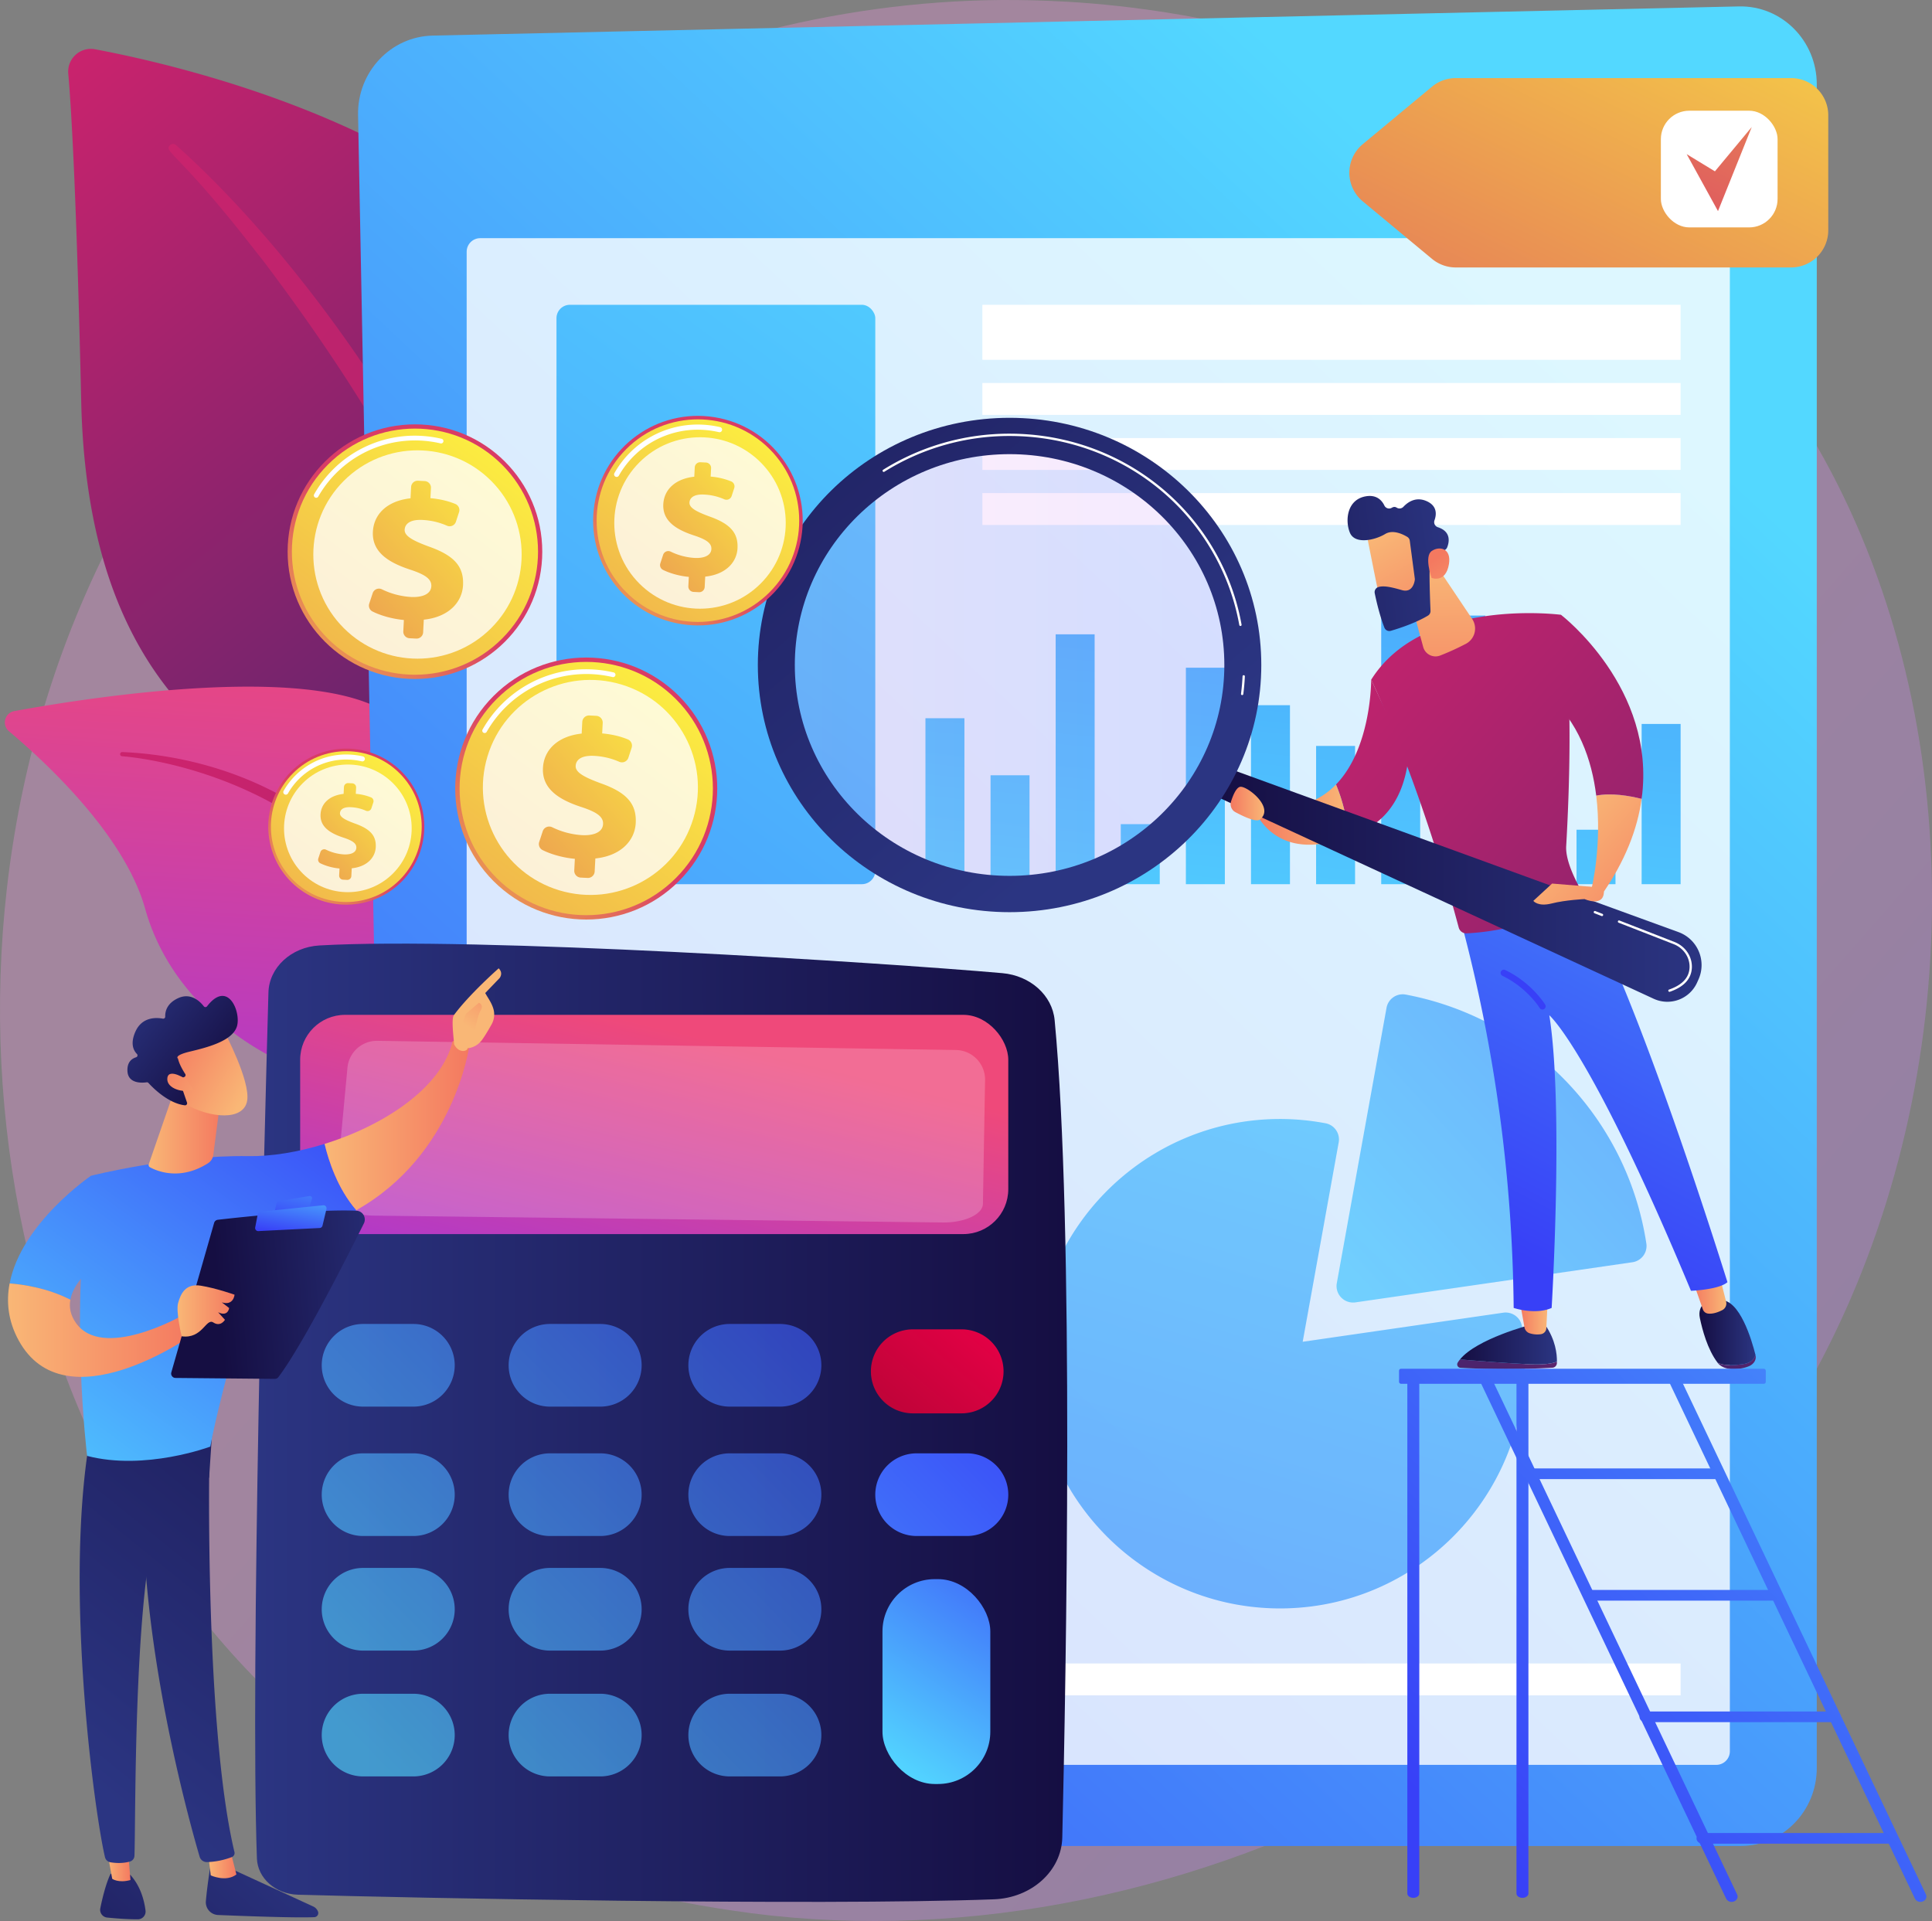 <svg xmlns="http://www.w3.org/2000/svg" xmlns:xlink="http://www.w3.org/1999/xlink" viewBox="0 0 2815.75 2800"><rect x="0" y="0" width="2815.75" height="2800" fill="#808080" stroke="none"/><defs><style>.cls-1{opacity:0.3;fill:url(#linear-gradient);}.cls-2{fill:url(#linear-gradient-2);}.cls-3{fill:url(#linear-gradient-3);}.cls-4{fill:url(#linear-gradient-4);}.cls-5{fill:url(#linear-gradient-5);}.cls-6{fill:url(#linear-gradient-6);}.cls-22,.cls-28,.cls-7,.cls-8,.cls-99{fill:#fff;}.cls-7{opacity:0.8;}.cls-9{fill:url(#linear-gradient-7);}.cls-10{fill:url(#linear-gradient-8);}.cls-11{fill:url(#linear-gradient-9);}.cls-12{fill:url(#linear-gradient-10);}.cls-13{fill:url(#linear-gradient-11);}.cls-14{fill:url(#linear-gradient-12);}.cls-15{fill:url(#linear-gradient-13);}.cls-16{fill:url(#linear-gradient-14);}.cls-17{fill:url(#linear-gradient-15);}.cls-18{fill:url(#linear-gradient-16);}.cls-19{fill:url(#linear-gradient-17);}.cls-20{fill:url(#linear-gradient-18);}.cls-21{fill:url(#linear-gradient-19);}.cls-22{opacity:0.57;}.cls-23{opacity:0.76;}.cls-24{fill:url(#linear-gradient-20);}.cls-25{fill:url(#linear-gradient-21);}.cls-26{fill:url(#linear-gradient-22);}.cls-27{fill:url(#linear-gradient-23);}.cls-28{opacity:0.2;}.cls-29,.cls-30,.cls-31,.cls-33,.cls-34,.cls-35,.cls-37,.cls-38,.cls-39,.cls-40,.cls-41,.cls-42{opacity:0.63;}.cls-29{fill:url(#linear-gradient-24);}.cls-30{fill:url(#linear-gradient-25);}.cls-31{fill:url(#linear-gradient-26);}.cls-32{fill:url(#linear-gradient-27);}.cls-33{fill:url(#linear-gradient-28);}.cls-34{fill:url(#linear-gradient-29);}.cls-35{fill:url(#linear-gradient-30);}.cls-36{fill:url(#linear-gradient-31);}.cls-37{fill:url(#linear-gradient-32);}.cls-38{fill:url(#linear-gradient-33);}.cls-39{fill:url(#linear-gradient-34);}.cls-40{fill:url(#linear-gradient-35);}.cls-41{fill:url(#linear-gradient-36);}.cls-42{fill:url(#linear-gradient-37);}.cls-43{fill:url(#linear-gradient-38);}.cls-44{fill:url(#linear-gradient-39);}.cls-45{fill:url(#linear-gradient-40);}.cls-46{fill:url(#linear-gradient-41);}.cls-47{fill:url(#linear-gradient-42);}.cls-48{fill:url(#linear-gradient-43);}.cls-49{fill:url(#linear-gradient-44);}.cls-50{fill:url(#linear-gradient-45);}.cls-51{fill:url(#linear-gradient-46);}.cls-52{fill:url(#linear-gradient-47);}.cls-53{fill:url(#linear-gradient-48);}.cls-54{fill:url(#linear-gradient-49);}.cls-55{fill:url(#linear-gradient-50);}.cls-56{fill:url(#linear-gradient-51);}.cls-57{fill:url(#linear-gradient-52);}.cls-58{fill:url(#linear-gradient-53);}.cls-59{opacity:0.16;fill:url(#linear-gradient-54);}.cls-60{fill:url(#linear-gradient-55);}.cls-61{fill:url(#linear-gradient-56);}.cls-62{fill:url(#linear-gradient-57);}.cls-63{fill:url(#linear-gradient-58);}.cls-64{fill:url(#linear-gradient-59);}.cls-65{fill:url(#linear-gradient-60);}.cls-66{fill:url(#linear-gradient-61);}.cls-67{fill:url(#linear-gradient-62);}.cls-68{fill:url(#linear-gradient-63);}.cls-69{fill:url(#linear-gradient-64);}.cls-70{fill:url(#linear-gradient-65);}.cls-71{fill:url(#linear-gradient-66);}.cls-72{fill:url(#linear-gradient-67);}.cls-73{fill:url(#linear-gradient-68);}.cls-74{fill:url(#linear-gradient-69);}.cls-75{fill:url(#linear-gradient-70);}.cls-76{fill:url(#linear-gradient-71);}.cls-77{fill:url(#linear-gradient-72);}.cls-78{fill:url(#linear-gradient-73);}.cls-79{fill:url(#linear-gradient-74);}.cls-80{fill:url(#linear-gradient-75);}.cls-81{fill:url(#linear-gradient-76);}.cls-82{fill:url(#linear-gradient-77);}.cls-83{fill:url(#linear-gradient-78);}.cls-84{fill:url(#linear-gradient-79);}.cls-85{fill:url(#linear-gradient-80);}.cls-86{fill:url(#linear-gradient-81);}.cls-87{fill:url(#linear-gradient-82);}.cls-88{fill:url(#linear-gradient-83);}.cls-89{fill:url(#linear-gradient-84);}.cls-90{fill:url(#linear-gradient-85);}.cls-91{fill:url(#linear-gradient-86);}.cls-92{fill:url(#linear-gradient-87);}.cls-93{fill:url(#linear-gradient-88);}.cls-94{fill:url(#linear-gradient-89);}.cls-95{fill:url(#linear-gradient-90);}.cls-96{fill:url(#linear-gradient-91);}.cls-97{fill:url(#linear-gradient-92);}.cls-98{fill:url(#linear-gradient-93);}.cls-99{opacity:0.78;}.cls-100{fill:url(#linear-gradient-94);}.cls-101{fill:url(#linear-gradient-95);}.cls-102{fill:url(#linear-gradient-96);}.cls-103{fill:url(#linear-gradient-97);}.cls-104{fill:url(#linear-gradient-98);}.cls-105{fill:url(#linear-gradient-99);}.cls-106{fill:url(#linear-gradient-100);}.cls-107{fill:url(#linear-gradient-101);}.cls-108{fill:url(#linear-gradient-102);}.cls-109{fill:url(#linear-gradient-103);}</style><linearGradient id="linear-gradient" x1="3046.66" y1="2850.34" x2="946.26" y2="1012.49" gradientUnits="userSpaceOnUse"><stop offset="0" stop-color="#b37cff"/><stop offset="1" stop-color="#f895e7"/></linearGradient><linearGradient id="linear-gradient-2" x1="28.09" y1="126.41" x2="912.42" y2="1206.51" gradientUnits="userSpaceOnUse"><stop offset="0" stop-color="#cb236d"/><stop offset="1" stop-color="#4c246d"/></linearGradient><linearGradient id="linear-gradient-3" x1="-2245.4" y1="499.95" x2="-5391.53" y2="2749.25" gradientTransform="matrix(-1, 0, 0, 1, -2286.33, 0)" xlink:href="#linear-gradient-2"/><linearGradient id="linear-gradient-4" x1="505.54" y1="1745.43" x2="559.55" y2="894.85" gradientUnits="userSpaceOnUse"><stop offset="0" stop-color="#a737d5"/><stop offset="1" stop-color="#ef497a"/></linearGradient><linearGradient id="linear-gradient-5" x1="-2520.95" y1="1163.71" x2="-4307.38" y2="2552.34" gradientTransform="matrix(-1, 0, 0, 1, -2286.33, 0)" xlink:href="#linear-gradient-2"/><linearGradient id="linear-gradient-6" x1="2364.44" y1="540.23" x2="58.94" y2="2997.75" gradientUnits="userSpaceOnUse"><stop offset="0" stop-color="#53d8ff"/><stop offset="1" stop-color="#3840f7"/></linearGradient><linearGradient id="linear-gradient-7" x1="1342.34" y1="1496.36" x2="1592.57" y2="-863.93" xlink:href="#linear-gradient-6"/><linearGradient id="linear-gradient-8" x1="1440.59" y1="1506.24" x2="1691.05" y2="-856.25" xlink:href="#linear-gradient-6"/><linearGradient id="linear-gradient-9" x1="1523.77" y1="1513.97" x2="1773.85" y2="-844.89" xlink:href="#linear-gradient-6"/><linearGradient id="linear-gradient-10" x1="1632.1" y1="1525.57" x2="1883.09" y2="-841.89" xlink:href="#linear-gradient-6"/><linearGradient id="linear-gradient-11" x1="1714.14" y1="1532.71" x2="1964.27" y2="-826.59" xlink:href="#linear-gradient-6"/><linearGradient id="linear-gradient-12" x1="1810.92" y1="1542.3" x2="2061.11" y2="-817.68" xlink:href="#linear-gradient-6"/><linearGradient id="linear-gradient-13" x1="1907.93" y1="1551.97" x2="2158.25" y2="-809.16" xlink:href="#linear-gradient-6"/><linearGradient id="linear-gradient-14" x1="1989.49" y1="1559.56" x2="2239.51" y2="-798.82" xlink:href="#linear-gradient-6"/><linearGradient id="linear-gradient-15" x1="2085.83" y1="1569.06" x2="2335.89" y2="-789.69" xlink:href="#linear-gradient-6"/><linearGradient id="linear-gradient-16" x1="2183.41" y1="1578.73" x2="2433.53" y2="-780.51" xlink:href="#linear-gradient-6"/><linearGradient id="linear-gradient-17" x1="2289.89" y1="1590.46" x2="2540.99" y2="-778.1" xlink:href="#linear-gradient-6"/><linearGradient id="linear-gradient-18" x1="2375.83" y1="1597.79" x2="2626.07" y2="-762.65" xlink:href="#linear-gradient-6"/><linearGradient id="linear-gradient-19" x1="1550.55" y1="187.83" x2="-779.98" y2="3306.24" xlink:href="#linear-gradient-6"/><linearGradient id="linear-gradient-20" x1="1799.1" y1="2020.32" x2="3276.98" y2="669.11" xlink:href="#linear-gradient-6"/><linearGradient id="linear-gradient-21" x1="2136.25" y1="1103.94" x2="1143.91" y2="4344.24" xlink:href="#linear-gradient-6"/><linearGradient id="linear-gradient-22" x1="371.87" y1="2073.75" x2="1555.44" y2="2073.75" gradientUnits="userSpaceOnUse"><stop offset="0" stop-color="#2b3582"/><stop offset="1" stop-color="#150e42"/></linearGradient><linearGradient id="linear-gradient-23" x1="875.96" y1="1960.3" x2="986.29" y2="1502.98" xlink:href="#linear-gradient-4"/><linearGradient id="linear-gradient-24" x1="267.13" y1="2277.54" x2="1060.76" y2="1513.48" xlink:href="#linear-gradient-6"/><linearGradient id="linear-gradient-25" x1="398.16" y1="2413.65" x2="1191.8" y2="1649.59" xlink:href="#linear-gradient-6"/><linearGradient id="linear-gradient-26" x1="524.16" y1="2544.52" x2="1317.79" y2="1780.46" xlink:href="#linear-gradient-6"/><linearGradient id="linear-gradient-27" x1="1425.76" y1="1928.3" x2="993.99" y2="2437.4" gradientUnits="userSpaceOnUse"><stop offset="0" stop-color="#e40045"/><stop offset="1" stop-color="#5c0e16"/></linearGradient><linearGradient id="linear-gradient-28" x1="361.35" y1="2375.42" x2="1154.99" y2="1611.36" xlink:href="#linear-gradient-6"/><linearGradient id="linear-gradient-29" x1="492.39" y1="2511.52" x2="1286.03" y2="1747.47" xlink:href="#linear-gradient-6"/><linearGradient id="linear-gradient-30" x1="618.39" y1="2642.4" x2="1412.02" y2="1878.34" xlink:href="#linear-gradient-6"/><linearGradient id="linear-gradient-31" x1="749.43" y1="2778.51" x2="1543.06" y2="2014.45" xlink:href="#linear-gradient-6"/><linearGradient id="linear-gradient-32" x1="444.81" y1="2462.1" x2="1238.44" y2="1698.04" xlink:href="#linear-gradient-6"/><linearGradient id="linear-gradient-33" x1="575.84" y1="2598.21" x2="1369.48" y2="1834.15" xlink:href="#linear-gradient-6"/><linearGradient id="linear-gradient-34" x1="701.84" y1="2729.08" x2="1495.48" y2="1965.02" xlink:href="#linear-gradient-6"/><linearGradient id="linear-gradient-35" x1="536.42" y1="2557.26" x2="1330.05" y2="1793.2" xlink:href="#linear-gradient-6"/><linearGradient id="linear-gradient-36" x1="667.46" y1="2693.37" x2="1461.09" y2="1929.31" xlink:href="#linear-gradient-6"/><linearGradient id="linear-gradient-37" x1="793.45" y1="2824.24" x2="1587.09" y2="2060.18" xlink:href="#linear-gradient-6"/><linearGradient id="linear-gradient-38" x1="1281.42" y1="2572.01" x2="1542.68" y2="2192.45" xlink:href="#linear-gradient-6"/><linearGradient id="linear-gradient-39" x1="2312.53" y1="1727.5" x2="2192.23" y2="1997.23" xlink:href="#linear-gradient-2"/><linearGradient id="linear-gradient-40" x1="-3965.18" y1="1959.94" x2="-3823.91" y2="1959.94" gradientTransform="matrix(-1, 0, 0, 1, -1696.03, 0)" xlink:href="#linear-gradient-22"/><linearGradient id="linear-gradient-41" x1="-3951.75" y1="1920.16" x2="-3910.8" y2="1920.16" gradientTransform="matrix(-1, 0, 0, 1, -1696.03, 0)" gradientUnits="userSpaceOnUse"><stop offset="0" stop-color="#f9b776"/><stop offset="1" stop-color="#f47960"/></linearGradient><linearGradient id="linear-gradient-42" x1="2626.96" y1="1705.43" x2="2526.4" y2="1996.78" xlink:href="#linear-gradient-2"/><linearGradient id="linear-gradient-43" x1="-4254.56" y1="1942.4" x2="-4172.79" y2="1942.4" gradientTransform="matrix(-1, 0, 0, 1, -1696.03, 0)" xlink:href="#linear-gradient-22"/><linearGradient id="linear-gradient-44" x1="-4212.06" y1="1886.03" x2="-4163.12" y2="1886.03" xlink:href="#linear-gradient-41"/><linearGradient id="linear-gradient-45" x1="2871.46" y1="548.21" x2="2211.75" y2="1828.18" xlink:href="#linear-gradient-6"/><linearGradient id="linear-gradient-46" x1="-3596.67" y1="864.52" x2="-4718.47" y2="1840.21" gradientTransform="matrix(-1, 0, 0, 1, -1696.03, 0)" xlink:href="#linear-gradient-2"/><linearGradient id="linear-gradient-47" x1="-4047.15" y1="1704.81" x2="-4023.7" y2="1657.92" gradientTransform="matrix(-1, 0, 0, 1, -1696.03, 0)" xlink:href="#linear-gradient-6"/><linearGradient id="linear-gradient-48" x1="-3987.87" y1="1172.75" x2="-4162.06" y2="1327.01" xlink:href="#linear-gradient-41"/><linearGradient id="linear-gradient-49" x1="-3690.19" y1="761.13" x2="-4806.93" y2="1732.41" gradientTransform="matrix(-1, 0, 0, 1, -1696.03, 0)" xlink:href="#linear-gradient-2"/><linearGradient id="linear-gradient-50" x1="-3514.64" y1="962.97" x2="-4631.38" y2="1934.25" gradientTransform="matrix(-1, 0, 0, 1, -1696.03, 0)" xlink:href="#linear-gradient-2"/><linearGradient id="linear-gradient-51" x1="-3661.31" y1="1187.34" x2="-3524.12" y2="1187.34" xlink:href="#linear-gradient-41"/><linearGradient id="linear-gradient-52" x1="-3794.66" y1="820.72" x2="-3796.16" y2="1076.91" xlink:href="#linear-gradient-41"/><linearGradient id="linear-gradient-53" x1="-4175.97" y1="1287.84" x2="-3457.58" y2="1287.84" gradientTransform="matrix(-1, 0, 0, 1, -1696.03, 0)" xlink:href="#linear-gradient-22"/><linearGradient id="linear-gradient-54" x1="-3497.11" y1="969.29" x2="-2837.7" y2="969.29" gradientTransform="matrix(-1, 0, 0, 1, -1696.03, 0)" xlink:href="#linear-gradient"/><linearGradient id="linear-gradient-55" x1="-4480.09" y1="1170.98" x2="-3460.5" y2="-24.94" gradientTransform="matrix(-1, 0, 0, 1, -2836.77, 0)" xlink:href="#linear-gradient-22"/><linearGradient id="linear-gradient-56" x1="-3928.28" y1="1785.51" x2="-4054.38" y2="1952.34" gradientTransform="matrix(-0.99, -0.14, -0.14, 0.99, -1617.35, -1549.48)" xlink:href="#linear-gradient-41"/><linearGradient id="linear-gradient-57" x1="-4967.24" y1="806.05" x2="-4529.7" y2="861.37" gradientTransform="matrix(-1, 0, 0, 1, -2836.77, 0)" xlink:href="#linear-gradient-22"/><linearGradient id="linear-gradient-58" x1="-4112.97" y1="1917.62" x2="-4011.83" y2="1813.85" gradientTransform="matrix(-0.99, -0.14, -0.14, 0.99, -1617.35, -1549.48)" xlink:href="#linear-gradient-41"/><linearGradient id="linear-gradient-59" x1="-3919.07" y1="1250.43" x2="-4093.27" y2="1404.69" xlink:href="#linear-gradient-41"/><linearGradient id="linear-gradient-60" x1="-3538.7" y1="1171.23" x2="-3489.57" y2="1171.23" xlink:href="#linear-gradient-41"/><linearGradient id="linear-gradient-61" x1="6440.47" y1="2679.24" x2="5975.86" y2="3184.61" gradientTransform="translate(-5986.4)" xlink:href="#linear-gradient-22"/><linearGradient id="linear-gradient-62" x1="6289.66" y1="2716.77" x2="6330.93" y2="2716.77" gradientTransform="translate(-5986.4)" xlink:href="#linear-gradient-41"/><linearGradient id="linear-gradient-63" x1="6107" y1="2590.51" x2="6773.63" y2="1766.71" gradientTransform="translate(-5986.4)" xlink:href="#linear-gradient-22"/><linearGradient id="linear-gradient-64" x1="6336.24" y1="2583.42" x2="5871.63" y2="3088.78" gradientTransform="translate(-5986.4)" xlink:href="#linear-gradient-22"/><linearGradient id="linear-gradient-65" x1="6140.93" y1="2714.66" x2="6176.56" y2="2714.66" gradientTransform="translate(-5986.4)" xlink:href="#linear-gradient-41"/><linearGradient id="linear-gradient-66" x1="6041.64" y1="2537.61" x2="6708.26" y2="1713.82" gradientTransform="translate(-5986.4)" xlink:href="#linear-gradient-22"/><linearGradient id="linear-gradient-67" x1="-7.64" y1="2219.32" x2="494.34" y2="1538.47" xlink:href="#linear-gradient-6"/><linearGradient id="linear-gradient-68" x1="6459.49" y1="1640.12" x2="6670.32" y2="1640.12" gradientTransform="translate(-5986.4)" xlink:href="#linear-gradient-41"/><linearGradient id="linear-gradient-69" x1="2930.18" y1="1604.77" x2="3071.65" y2="1926.67" gradientTransform="matrix(-1, 0, 0, 1, 3567.13, 0)" xlink:href="#linear-gradient-41"/><linearGradient id="linear-gradient-70" x1="6669.31" y1="1497.57" x2="6728.34" y2="1406.81" gradientTransform="translate(-5986.4)" xlink:href="#linear-gradient-41"/><linearGradient id="linear-gradient-71" x1="-127.1" y1="2131.24" x2="374.88" y2="1450.4" xlink:href="#linear-gradient-6"/><linearGradient id="linear-gradient-72" x1="5998.13" y1="1938.76" x2="6264.95" y2="1938.76" gradientTransform="translate(-5986.4)" xlink:href="#linear-gradient-41"/><linearGradient id="linear-gradient-73" x1="6607.3" y1="1871.58" x2="6304.31" y2="1896.53" gradientTransform="translate(-5986.4)" xlink:href="#linear-gradient-22"/><linearGradient id="linear-gradient-74" x1="6437.52" y1="1652.71" x2="6406.28" y2="1789.91" gradientTransform="translate(-5986.4)" xlink:href="#linear-gradient-6"/><linearGradient id="linear-gradient-75" x1="6421.17" y1="1710.26" x2="6406.23" y2="1799.92" gradientTransform="translate(-5986.4)" xlink:href="#linear-gradient-6"/><linearGradient id="linear-gradient-76" x1="6245.14" y1="1910.78" x2="6328.26" y2="1910.78" gradientTransform="translate(-5986.4)" xlink:href="#linear-gradient-41"/><linearGradient id="linear-gradient-77" x1="6203.01" y1="1653.52" x2="6308.5" y2="1653.52" gradientTransform="translate(-5986.4)" xlink:href="#linear-gradient-41"/><linearGradient id="linear-gradient-78" x1="-1107.2" y1="2768.9" x2="-1146.62" y2="2638.89" gradientTransform="matrix(0.75, -0.67, 0.67, 0.75, -670.65, -1216.48)" xlink:href="#linear-gradient-41"/><linearGradient id="linear-gradient-79" x1="-1142.77" y1="2542.37" x2="-1109.79" y2="2730.45" gradientTransform="matrix(0.75, -0.67, 0.67, 0.75, -670.65, -1216.48)" xlink:href="#linear-gradient-22"/><linearGradient id="linear-gradient-80" x1="-1147.5" y1="2768.3" x2="-1182.97" y2="2651.32" gradientTransform="matrix(0.75, -0.67, 0.67, 0.75, -670.65, -1216.48)" xlink:href="#linear-gradient-41"/><linearGradient id="linear-gradient-81" x1="3224.07" y1="1197.67" x2="1948.21" y2="2498.29" xlink:href="#linear-gradient-6"/><linearGradient id="linear-gradient-82" x1="3303.75" y1="1275.82" x2="2027.88" y2="2576.44" xlink:href="#linear-gradient-6"/><linearGradient id="linear-gradient-83" x1="3506.73" y1="1474.94" x2="2230.86" y2="2775.56" xlink:href="#linear-gradient-6"/><linearGradient id="linear-gradient-84" x1="3367.51" y1="1338.38" x2="2091.64" y2="2639" xlink:href="#linear-gradient-6"/><linearGradient id="linear-gradient-85" x1="3172.77" y1="1122.68" x2="1878.49" y2="2442.07" gradientTransform="translate(4612.51 4012.01) rotate(-180)" xlink:href="#linear-gradient-6"/><linearGradient id="linear-gradient-86" x1="3263.05" y1="1235.89" x2="1987.18" y2="2536.51" xlink:href="#linear-gradient-6"/><linearGradient id="linear-gradient-87" x1="3393.37" y1="1363.74" x2="2117.5" y2="2664.36" xlink:href="#linear-gradient-6"/><linearGradient id="linear-gradient-88" x1="3525.73" y1="1493.58" x2="2249.86" y2="2794.2" xlink:href="#linear-gradient-6"/><linearGradient id="linear-gradient-89" x1="3656.64" y1="1622" x2="2380.77" y2="2922.62" xlink:href="#linear-gradient-6"/><linearGradient id="linear-gradient-90" x1="2628.55" y1="-348.08" x2="1960.24" y2="1022.3" gradientUnits="userSpaceOnUse"><stop offset="0" stop-color="#fdf53f"/><stop offset="1" stop-color="#d93c65"/></linearGradient><linearGradient id="linear-gradient-91" x1="2823.69" y1="-450.97" x2="2388.29" y2="460.32" xlink:href="#linear-gradient-90"/><linearGradient id="linear-gradient-92" x1="67.09" y1="770.64" x2="219.59" y2="593.62" gradientTransform="translate(879.81 697.86) rotate(57.17)" xlink:href="#linear-gradient-90"/><linearGradient id="linear-gradient-93" x1="305.77" y1="464.52" x2="-145.19" y2="1145.79" gradientTransform="translate(793.61 644.25) rotate(47.94)" xlink:href="#linear-gradient-90"/><linearGradient id="linear-gradient-94" x1="-622.26" y1="463.8" x2="-850.95" y2="847.74" gradientTransform="translate(1335.99 882.94) rotate(18.12)" xlink:href="#linear-gradient-90"/><linearGradient id="linear-gradient-95" x1="48.13" y1="479.42" x2="297.02" y2="190.53" gradientTransform="translate(312.58 604.15) rotate(2.94)" xlink:href="#linear-gradient-90"/><linearGradient id="linear-gradient-96" x1="437.65" y1="-20.17" x2="-298.32" y2="1091.67" gradientTransform="translate(539.55 456.12) rotate(47.94)" xlink:href="#linear-gradient-90"/><linearGradient id="linear-gradient-97" x1="-609.01" y1="-11.83" x2="-982.24" y2="614.76" gradientTransform="translate(1335.99 882.94) rotate(18.12)" xlink:href="#linear-gradient-90"/><linearGradient id="linear-gradient-98" x1="307.78" y1="819.96" x2="563.89" y2="522.69" gradientTransform="translate(856.8 380.72) rotate(47.94)" xlink:href="#linear-gradient-90"/><linearGradient id="linear-gradient-99" x1="708.6" y1="305.88" x2="-48.7" y2="1449.95" gradientTransform="translate(856.8 380.72) rotate(47.94)" xlink:href="#linear-gradient-90"/><linearGradient id="linear-gradient-100" x1="-261.17" y1="233.91" x2="-645.22" y2="878.66" gradientTransform="translate(1335.99 882.94) rotate(18.12)" xlink:href="#linear-gradient-90"/><linearGradient id="linear-gradient-101" x1="502.63" y1="360.93" x2="707.45" y2="123.19" gradientTransform="translate(1058.64 38.7) rotate(83.85)" xlink:href="#linear-gradient-90"/><linearGradient id="linear-gradient-102" x1="823.19" y1="-50.21" x2="217.52" y2="864.77" gradientTransform="translate(628.37 151.26) rotate(47.94)" xlink:href="#linear-gradient-90"/><linearGradient id="linear-gradient-103" x1="-250.67" y1="-153.98" x2="-557.82" y2="361.67" gradientTransform="translate(1335.99 882.94) rotate(18.12)" xlink:href="#linear-gradient-90"/></defs><title>expense</title><g id="Layer_2" data-name="Layer 2"><g id="Illustration"><path class="cls-1" d="M2697.73,1891.62c-273.19,633.68-1000.9,988.67-1632,892.91-102.69-15.58-384.21-62-633.46-281C-47.52,2082-150.13,1247.34,236.92,659.11,518.63,231,1023.63-11.71,1503.47.43c103.36,2.62,499.47,18.73,847.58,301.51,51.13,41.53,163.91,140.23,265.54,296.8C2855.26,966.41,2875.77,1478.65,2697.73,1891.62Z"/><path class="cls-2" d="M749.34,1681.93s8.31-349.39-152.61-442.9-466.9-152-478.37-653.67c-6.72-293.72-14-422.13-18.86-478.13a33.07,33.07,0,0,1,39.06-35.41C291,100.53,786.08,218.71,889.89,556.65,1013,957.27,749.34,1681.93,749.34,1681.93Z"/><path class="cls-3" d="M256.43,211.4c167.3,149.21,360.75,413.28,463.86,677.35,13.24,43.52,52,136.07,68.77,300.51,15,137.14,7.55,282.06-10.66,378a11.17,11.17,0,0,1-13.06,8.9c-10.43-2-9.05-13.2-9-12.84,20.79-163.9,12.16-367.9-35.49-552-60.87-226-196.65-445.13-337.09-631l-14.45-18.3C260.56,222.32,237.65,221.3,247.82,211.56A6.36,6.36,0,0,1,256.43,211.4Z"/><path class="cls-4" d="M1008,2353.68c21.77,10.68-206.12-275.9-277.51-726-33.64-212.09-34.08-477.83-154.9-580.23C475,962.22,132.83,1016,20.87,1036.47a16.79,16.79,0,0,0-7.81,29.38c53.69,45.09,168.54,151.44,198.47,258.63,39.44,141.29,173.76,231.15,294,255.47s187.15,47.92,245.73,240.23S946.09,2323.35,1008,2353.68Z"/><path class="cls-5" d="M178.33,1096.17c142.84,6,296.17,71.14,374,193.37l7.34,11.66c17,27.35,113.1,221.76,166.49,382.91a3.85,3.85,0,0,1-2.43,4.85,3.91,3.91,0,0,1-4.8-2.3c-37.2-91-90.63-206.46-133.18-292.78-45.63-94.19-77.56-158-181.65-219.08-115.85-65.8-226.52-72.57-226.19-72.5a3.07,3.07,0,0,1,.44-6.13Z"/><path class="cls-6" d="M2536.8,2690.64H679.2c-60.46,0-109.81-49.52-111-111.4L521.85,167.73c-1.2-62.65,47.37-114.47,108.58-115.84l1904-42.53C2596.63,8,2647.82,59.24,2647.82,123V2577C2647.82,2639.76,2598.12,2690.64,2536.8,2690.64Z"/><rect class="cls-7" x="680.13" y="347.14" width="1841.02" height="2225.27" rx="19.8"/><rect class="cls-8" x="1431.74" y="444.25" width="1017.63" height="80.23"/><rect class="cls-8" x="1431.74" y="558.26" width="1017.63" height="46.45"/><rect class="cls-8" x="1431.74" y="638.49" width="1017.63" height="46.45"/><rect class="cls-8" x="1431.74" y="718.72" width="1017.63" height="46.45"/><rect class="cls-8" x="811.03" y="1449.22" width="582.71" height="80.23"/><rect class="cls-8" x="811.03" y="1563.22" width="582.71" height="46.45"/><rect class="cls-8" x="811.03" y="1643.45" width="582.71" height="46.45"/><rect class="cls-8" x="811.03" y="1723.68" width="582.71" height="46.45"/><rect class="cls-9" x="1348.77" y="1046.87" width="56.79" height="241.89"/><rect class="cls-10" x="1443.66" y="1130.01" width="56.79" height="158.75"/><rect class="cls-11" x="1538.56" y="924.55" width="56.79" height="364.21"/><rect class="cls-12" x="1633.45" y="1201.26" width="56.79" height="87.5"/><rect class="cls-13" x="1728.34" y="973.24" width="56.79" height="315.52"/><rect class="cls-14" x="1823.23" y="1027.87" width="56.79" height="260.89"/><rect class="cls-15" x="1918.12" y="1087.25" width="56.79" height="201.51"/><rect class="cls-16" x="2013.01" y="850.92" width="56.79" height="437.84"/><rect class="cls-17" x="2107.9" y="897.24" width="56.79" height="391.52"/><rect class="cls-18" x="2202.79" y="967.31" width="56.79" height="321.45"/><rect class="cls-19" x="2297.68" y="1209.38" width="56.79" height="79.38"/><rect class="cls-20" x="2392.58" y="1055.19" width="56.79" height="233.57"/><rect class="cls-8" x="811.03" y="2424.62" width="1638.34" height="46.45"/><rect class="cls-21" x="811.03" y="444.25" width="464.64" height="844.5" rx="19.55"/><rect class="cls-22" x="815.25" y="1854.58" width="578.49" height="498.26" rx="17"/><g class="cls-23"><path class="cls-24" d="M1971.92,1898.52a24,24,0,0,1-23.62-28.28L2020.75,1469a24,24,0,0,1,28.07-19.33c181.82,34.2,322.72,180,350.61,362.75a24,24,0,0,1-20.29,27.38l-403.77,58.52A23.55,23.55,0,0,1,1971.92,1898.52Z"/><path class="cls-25" d="M1865.6,2344.39c-196.68,0-356.7-160-356.7-356.7s160-356.7,356.7-356.7a358.64,358.64,0,0,1,66.27,6.25,24,24,0,0,1,19.18,27.86l-52.47,290.62L2191,1913.33a24.05,24.05,0,0,1,27.18,20.14,360.47,360.47,0,0,1,4.1,54.22C2222.3,2184.38,2062.29,2344.39,1865.6,2344.39Z"/></g><path class="cls-26" d="M391.23,1446.57c-6.24,222.54-26.45,990.17-16.8,1262.19,1,28.82,27.12,51.95,59.67,52.89,161,4.67,751.17,16.49,1014.5,6.71,54.84-2,98.46-41.37,99.6-90,5.47-233.59,17.54-890.57-11.15-1191.54-3.44-36.06-35.41-64.77-76.08-68.38C1285.64,1403,692.92,1365,465.42,1378.07,424.39,1380.43,392.24,1410.18,391.23,1446.57Z"/><rect class="cls-27" x="437.46" y="1479.2" width="1032.03" height="319.56" rx="65.48"/><path class="cls-28" d="M1423.54,1543.61a43.14,43.14,0,0,0-30.34-13.15l-843.14-13.4a43.16,43.16,0,0,0-43.66,39.13l-17.52,187.06c-1.44,15.31,23.76,28.21,55.88,28.6l828.93,10c32.07.39,58.59-11.84,58.85-27.15l3.13-180.38A43.17,43.17,0,0,0,1423.54,1543.61Z"/><path class="cls-29" d="M662.73,1990a60.25,60.25,0,0,1-60.25,60.25H529.14A60.25,60.25,0,0,1,468.9,1990h0a60.24,60.24,0,0,1,60.24-60.24h73.34A60.24,60.24,0,0,1,662.73,1990Z"/><path class="cls-30" d="M935.14,1990a60.25,60.25,0,0,1-60.24,60.25H801.56A60.25,60.25,0,0,1,741.31,1990h0a60.24,60.24,0,0,1,60.25-60.24H874.9A60.24,60.24,0,0,1,935.14,1990Z"/><path class="cls-31" d="M1197.08,1990a60.25,60.25,0,0,1-60.24,60.25h-73.35a60.25,60.25,0,0,1-60.24-60.25h0a60.24,60.24,0,0,1,60.24-60.24h73.35a60.24,60.24,0,0,1,60.24,60.24Z"/><path class="cls-32" d="M1462.61,1998.83a61.22,61.22,0,0,1-61.22,61.22H1330.5a61.22,61.22,0,0,1-61.22-61.22h0a61.22,61.22,0,0,1,61.22-61.23h70.89a61.22,61.22,0,0,1,61.22,61.23Z"/><path class="cls-33" d="M662.73,2178.58a60.24,60.24,0,0,1-60.25,60.24H529.14a60.24,60.24,0,0,1-60.24-60.24h0a60.24,60.24,0,0,1,60.24-60.25h73.34a60.24,60.24,0,0,1,60.25,60.25Z"/><path class="cls-34" d="M935.14,2178.58a60.24,60.24,0,0,1-60.24,60.24H801.56a60.24,60.24,0,0,1-60.25-60.24h0a60.24,60.24,0,0,1,60.25-60.25H874.9a60.24,60.24,0,0,1,60.24,60.25Z"/><path class="cls-35" d="M1197.08,2178.58a60.24,60.24,0,0,1-60.24,60.24h-73.35a60.24,60.24,0,0,1-60.24-60.24h0a60.24,60.24,0,0,1,60.24-60.25h73.35a60.24,60.24,0,0,1,60.24,60.25Z"/><path class="cls-36" d="M1469.5,2178.58a60.25,60.25,0,0,1-60.25,60.24h-73.34a60.25,60.25,0,0,1-60.25-60.24h0a60.25,60.25,0,0,1,60.25-60.25h73.34a60.25,60.25,0,0,1,60.25,60.25Z"/><path class="cls-37" d="M662.73,2345.6a60.24,60.24,0,0,1-60.25,60.25H529.14a60.24,60.24,0,0,1-60.24-60.25h0a60.24,60.24,0,0,1,60.24-60.24h73.34a60.24,60.24,0,0,1,60.25,60.24Z"/><path class="cls-38" d="M935.14,2345.6a60.24,60.24,0,0,1-60.24,60.25H801.56a60.24,60.24,0,0,1-60.25-60.25h0a60.24,60.24,0,0,1,60.25-60.24H874.9a60.24,60.24,0,0,1,60.24,60.24Z"/><path class="cls-39" d="M1197.08,2345.6a60.24,60.24,0,0,1-60.24,60.25h-73.35a60.24,60.24,0,0,1-60.24-60.25h0a60.24,60.24,0,0,1,60.24-60.24h73.35a60.24,60.24,0,0,1,60.24,60.24Z"/><path class="cls-40" d="M662.73,2529a60.24,60.24,0,0,1-60.25,60.24H529.14A60.24,60.24,0,0,1,468.9,2529h0a60.25,60.25,0,0,1,60.24-60.25h73.34A60.25,60.25,0,0,1,662.73,2529Z"/><path class="cls-41" d="M935.14,2529a60.24,60.24,0,0,1-60.24,60.24H801.56A60.24,60.24,0,0,1,741.31,2529h0a60.25,60.25,0,0,1,60.25-60.25H874.9A60.25,60.25,0,0,1,935.14,2529Z"/><path class="cls-42" d="M1197.08,2529a60.24,60.24,0,0,1-60.24,60.24h-73.35a60.24,60.24,0,0,1-60.24-60.24h0a60.25,60.25,0,0,1,60.24-60.25h73.35a60.25,60.25,0,0,1,60.24,60.25Z"/><rect class="cls-43" x="1286.14" y="2301.69" width="157.16" height="298.61" rx="76.26"/><path class="cls-44" d="M2127.87,1981.4c24.91,2.15,68.13,5.65,102.2,7.15,20.48.9,32.27-1.11,39.06-3.83q0,1.15-.06,2.16a7,7,0,0,1-6.7,6.66,1197.3,1197.3,0,0,1-133.81.13,5,5,0,0,1-4.09-7.53A42,42,0,0,1,2127.87,1981.4Z"/><path class="cls-45" d="M2230.07,1988.55c-34.07-1.5-77.29-5-102.2-7.15,24.49-30,102.2-50.29,102.2-50.29H2252c15.09,21.76,17.28,42.48,17.11,53.61C2262.34,1987.44,2250.55,1989.45,2230.07,1988.55Z"/><path class="cls-46" d="M2255.71,1895.28l-2.05,40.65a9.28,9.28,0,0,1-7.93,8.73,36.22,36.22,0,0,1-16.48-1.37,11,11,0,0,1-7.39-8.44l-7.09-39.57Z"/><path class="cls-47" d="M2540.79,1988.24c10.8-1.5,15.68-7.11,17.73-13.11l0,.16c1.59,6.33-2.09,12.88-9.46,16-8.9,3.77-18.63,4.41-26.18,4.1-8.11-.33-15.55-3.69-19.64-9.06l-.06-.08C2511.36,1990.28,2522.78,1990.75,2540.79,1988.24Z"/><path class="cls-48" d="M2489.87,1895H2508c27.57-.56,44.88,57.59,50.55,80.11-2.05,6-6.93,11.61-17.73,13.11-18,2.51-29.43,2-37.57-2-14.89-19.6-22.28-48.3-25.83-65.06C2473.35,1902.14,2489.87,1895,2489.87,1895Z"/><path class="cls-49" d="M2505.64,1857.3l10.06,40a10.87,10.87,0,0,1-5.65,12.3c-5.62,2.88-13.54,5.92-20.81,5a9.05,9.05,0,0,1-7.4-6l-14.75-42Z"/><path class="cls-50" d="M2517.63,1868.85c-12.5,11.09-53.17,12.56-53.17,12.56-146.52-351.64-206.45-401.6-206.45-401.6,21.16,132.73,3.41,426.57,3.41,426.57-24.18,10.66-55.35,0-55.35,0a2265.1,2265.1,0,0,0-74.81-556.19c99-2.22,151.68-36.11,168.88-49.71C2382.68,1433.56,2517.63,1868.85,2517.63,1868.85Z"/><path class="cls-51" d="M2275,896.09c18.74,93.49,12,260.83,7.61,337.15-1.24,21.45,13.74,51.19,25.84,71.48a6.36,6.36,0,0,1-2.57,9c-20.26,10.42-88.92,42.7-168.49,46.71a11.33,11.33,0,0,1-11.41-8.47c-59-220.39-127.58-361.21-127.58-361.21C2074.08,869.83,2275,896.09,2275,896.09Z"/><path class="cls-52" d="M2248,1471.49a4.7,4.7,0,0,0,4-7.13c-.79-1.3-19.74-31.93-58.09-50.43a4.69,4.69,0,1,0-4.08,8.44c35.75,17.26,54,46.57,54.15,46.87A4.72,4.72,0,0,0,2248,1471.49Z"/><path class="cls-53" d="M2392.55,1164.41c-6,43.55-23.81,91.06-59.39,141.52l-13.53-11s15.62-63.35,6.74-135.25C2348.32,1155.37,2374.25,1159.78,2392.55,1164.41Z"/><path class="cls-54" d="M2254.05,1011.45,2275,896.09s139.87,106.92,117.56,268.32c-18.3-4.63-44.23-9-66.18-4.76C2320,1107.85,2300.88,1051.63,2254.05,1011.45Z"/><path class="cls-55" d="M1998.39,990.7l54,116.28c-8.73,70.2-46.44,100.55-87.1,112.19a246.78,246.78,0,0,0-18.14-75.72C1999.1,1089.81,1998.39,990.7,1998.39,990.7Z"/><path class="cls-56" d="M1947.14,1143.45a246.78,246.78,0,0,1,18.14,75.72c-108.49,42.09-137.19-39.54-137.19-39.54l20.05-3.53C1893.41,1180.87,1925,1166.27,1947.14,1143.45Z"/><path class="cls-57" d="M2048.13,847.14,2074.2,943a18.64,18.64,0,0,0,24.93,12.41,378.86,378.86,0,0,0,37.57-17.16,25.13,25.13,0,0,0,8.86-36.1l-54.2-80.81Z"/><path class="cls-58" d="M1778.37,1115.51l667.9,243.09a51.15,51.15,0,0,1,29.06,69.23l-2,4.46a47.54,47.54,0,0,1-63.24,23.46l-648.52-300Z"/><ellipse class="cls-59" cx="1471.37" cy="969.29" rx="329.71" ry="323.76"/><path class="cls-60" d="M1104.49,969.29c0,199,164.26,360.26,366.88,360.26s366.88-161.3,366.88-360.26S1674,609,1471.37,609,1104.49,770.32,1104.49,969.29Zm53.89,0c0-169.74,140.13-307.34,313-307.34s313,137.6,313,307.34-140.12,307.34-313,307.34S1158.38,1139,1158.38,969.29Z"/><path class="cls-8" d="M1810.35,1013.14l-.21,0a1.67,1.67,0,0,1-1.46-1.88c1.07-8.43,1.83-17,2.25-25.51a1.64,1.64,0,0,1,1.77-1.61,1.69,1.69,0,0,1,1.6,1.77c-.42,8.59-1.19,17.26-2.27,25.77A1.7,1.7,0,0,1,1810.35,1013.14Zm-2.52-100.74a1.67,1.67,0,0,1-1.65-1.39,328.12,328.12,0,0,0-19.55-66.89c-52.25-126.74-176-208.64-315.26-208.64a343.5,343.5,0,0,0-182.58,52.17,1.69,1.69,0,0,1-1.79-2.86,346.82,346.82,0,0,1,184.37-52.68c140.64,0,265.61,82.71,318.38,210.73h0a331.94,331.94,0,0,1,19.74,67.58,1.7,1.7,0,0,1-1.37,2Z"/><path class="cls-61" d="M1991.11,774.34c-.24,1.65,21.74,109.35,21.74,109.35l61.23-13.86-5.67-105.17S1995.08,746.8,1991.11,774.34Z"/><path class="cls-62" d="M2054.64,788.1l7.32,55.13a7.85,7.85,0,0,1,0,2.11c-.62,4.32-3.83,19-18.68,14.82-13.48-3.81-25.84-7.1-34.37-4.49a7.77,7.77,0,0,0-5.34,9c2,9.79,6.91,31.75,14.09,50.19a7.75,7.75,0,0,0,9.41,4.58c11.61-3.39,35.9-11.21,54-22.09a7.76,7.76,0,0,0,3.79-7c-.59-13.91-2.22-56.22-.85-68.08,1.29-11.13,15-17.8,20.88-20.19a7.65,7.65,0,0,0,4.25-4.27c2.75-6.88,6.54-22.82-13.55-29.35a7.78,7.78,0,0,1-4.92-10.06c3-8.29,4.23-20.93-11.31-27.89-15.79-7.08-27.59,1.34-34,8.18a7.76,7.76,0,0,1-9.9,1.17c-1.82-1.15-4.16-1.52-7,.24a7.64,7.64,0,0,1-10.83-3.28c-3.78-7.77-11.49-16.08-27-13.43-27.44,4.69-30.55,35.1-23.31,52.91s36.69,11,51.47,2.05c11.24-6.83,25.81.33,32.15,4.16A7.7,7.7,0,0,1,2054.64,788.1Z"/><path class="cls-63" d="M2086.43,842.36s-11.27-31.59.31-39.32,28.76-3.72,25,19.16C2107,850.66,2086.43,842.36,2086.43,842.36Z"/><path class="cls-64" d="M2325.21,1293l-63.14-5.14-27.34,25.2s6.47,8.94,26.69,3.81,47.93-6.41,47.93-6.41,27.92,12.59,28.26-11Z"/><path class="cls-65" d="M1836.13,1194.57c-5.46,4.26-24.17-4.64-35.62-10.8a13.16,13.16,0,0,1-6.36-15.56c2.75-8.69,7.34-19.9,13-21.32C1816.53,1144.55,1858.63,1177,1836.13,1194.57Z"/><path class="cls-8" d="M2433.09,1445.63a1.69,1.69,0,0,1-.55-3.28c19.18-6.63,29.23-17.41,29.86-32,.64-14.8-8.71-28.56-23.27-34.24l-80.19-31.27a1.69,1.69,0,0,1,1.22-3.15l80.2,31.27c15.9,6.21,26.12,21.29,25.41,37.53s-11.51,28-32.12,35.08A1.82,1.82,0,0,1,2433.09,1445.63Z"/><path class="cls-8" d="M2334.84,1335.29a1.62,1.62,0,0,1-.61-.12l-10.4-4.05a1.69,1.69,0,0,1-1-2.19,1.71,1.71,0,0,1,2.19-1l10.39,4.06a1.69,1.69,0,0,1-.61,3.26Z"/><path class="cls-66" d="M307.21,2716.89s-4.81,27.23-7.17,54.2a18.58,18.58,0,0,0,17.77,20.13c35.91,1.49,112.72,4.4,140.28,3.17a6,6,0,0,0,5.32-8.28h0a13.56,13.56,0,0,0-6.92-7.29l-126.88-58.31Z"/><path class="cls-67" d="M303.27,2700.88l3.86,32.58s22.23,10.35,37.41-1.3l-9.21-36.31Z"/><path class="cls-68" d="M306.17,2088.33c-1.67,8.51-9,424.6,35.51,611.06a6.32,6.32,0,0,1-3.71,7.36,110.08,110.08,0,0,1-36.22,7.37,10.91,10.91,0,0,1-10.81-7.83c-12.72-43.26-73.64-260-81.59-467.08-8.88-231.37,0-7.88,0-7.88l5.21-143Z"/><path class="cls-69" d="M161.26,2731.1s-7.66,13.75-15.07,50.29a11.33,11.33,0,0,0,10,13.57c11.86,1.17,30.11,2.67,44.73,2.57a11.31,11.31,0,0,0,11.19-12.61c-1.62-13.34-6.67-35.22-22.25-52.28Z"/><path class="cls-70" d="M154.53,2689.19l9,49.27s8.93,6.64,26.59,1.83l-4.31-53Z"/><path class="cls-71" d="M130.13,2101.1C93.75,2320.63,138,2643.69,153,2706.92a9.86,9.86,0,0,0,8,7.49c6.67,1.1,17.64,2,28.45-1.14a9,9,0,0,0,6.5-8.32c2-51.12-1.6-364.95,32.29-489A28.21,28.21,0,0,1,239,2200.43l65.79-46.76,5-75.6Z"/><path class="cls-72" d="M361.92,1685.13c-109-1.81-229.29,28.62-229.29,28.62-32.5,189.6-5.69,408.3-5.69,408.3,84.4,22.13,179.6-13.53,179.6-13.53,14-79.25,79.47-302.29,79.47-302.29,53.27-6.61,97.14-22,133.28-42.29-27.57-32-40.56-72.6-46.2-96.63C434.55,1679.28,395.54,1685.68,361.92,1685.13Z"/><path class="cls-73" d="M683.92,1524.56c-10.7-12.94-24.26-6.82-24.26-6.82-16,67.76-100.16,122.71-186.57,149.57,5.64,24,18.63,64.68,46.2,96.63C662.7,1683.3,683.92,1524.56,683.92,1524.56Z"/><path class="cls-74" d="M681.32,1527.85c1.13,3.56-11.85,9-19.49-5.59-.27-7-4.51-36.89-.34-42.58,22.22-30.3,65.3-68.27,65.3-68.27,7.28,7.18,1.28,14.24,1.28,14.24l-20.89,21.77c4.37,7.9,9.7,14.57,12.2,24.12a29.34,29.34,0,0,1-2.92,21.56c-3.67,6.61-8.68,15.2-13.41,21.92C694.1,1527.75,681.32,1527.85,681.32,1527.85Z"/><path class="cls-75" d="M698,1461.55l-19,16.14-6,16.08,17,18.84s5.71-31.9,10-38.8S702,1463.57,698,1461.55Z"/><path class="cls-76" d="M174.44,1819.31l-41.81-105.56S30.8,1782.93,14.06,1870.65c19.24,1.42,54.25,6.42,88.51,23.73C110.1,1853,174.44,1819.31,174.44,1819.31Z"/><path class="cls-77" d="M263.42,1918.63s-114.32,64.61-152.9,9.44c-8-11.45-9.92-22.84-8-33.69-34.26-17.31-69.27-22.31-88.51-23.73-5.05,26.45-2.38,54.57,13.16,83,67.56,123.6,251.33-6.83,251.33-6.83Z"/><path class="cls-78" d="M249.68,2000.37l62.4-217.89a6.36,6.36,0,0,1,5.37-4.58c11.31-1.32,44.06-5,81.88-8.22,41-3.47,88-6.34,120-5a12.83,12.83,0,0,1,11,18.53c-23.37,47-90.07,178.83-124.63,224.06a6.44,6.44,0,0,1-5.14,2.53l-144.77-1.35A6.38,6.38,0,0,1,249.68,2000.37Z"/><path class="cls-79" d="M405.8,1750.79l45.24-7.54a3.25,3.25,0,0,1,3.62,4.22L450.18,1761a3.22,3.22,0,0,1-2.65,2.2L404,1769.06a3.25,3.25,0,0,1-3.59-4l2.78-11.85A3.24,3.24,0,0,1,405.8,1750.79Z"/><path class="cls-80" d="M371.93,1789.09l3.73-19.41a4.48,4.48,0,0,1,3.95-3.62l91.37-9.27a4.48,4.48,0,0,1,4.81,5.51L470,1786.49a4.47,4.47,0,0,1-4.13,3.43l-89.29,4.49A4.48,4.48,0,0,1,371.93,1789.09Z"/><path class="cls-81" d="M264.76,1947.73s-8.69-35.74-5.19-48.42,10.3-29,32.94-25.36,49.35,13.16,49.35,13.16-1.35,16.52-18.55,11.19l10.67,8.25s-1.53,13.23-16.06,6.16l9.92,11s-6.24,10.86-16.93,3.9S295.09,1952,264.76,1947.73Z"/><path class="cls-82" d="M251.5,1596.62l-34.69,100.31a3.62,3.62,0,0,0,1.65,4.36c9.46,5.23,43.52,20.34,84.57-5.69a17,17,0,0,0,7.84-12.16l11.23-86.82Z"/><path class="cls-83" d="M327,1503.73s38.09,71.7,33.21,100.67-52.09,26.88-93.31,3.36l-28.8-77.42Z"/><path class="cls-84" d="M268.69,1569.74a3,3,0,0,0,1.29-4.33c-3.05-4.66-8.77-14.17-10.6-22.5,0,0-6.84-4.38,17.43-10.19s60.48-14.83,68.09-35.49c7.41-20.15-12.08-70.81-43.17-30.44a3,3,0,0,1-4.69,0c-5.1-6.64-18.5-20.41-37.11-12.06-17.41,7.81-19.37,20.57-19.13,27a2.93,2.93,0,0,1-3.48,3c-8.81-1.68-29.93-3.12-39.79,18.55-8.13,17.85-2.85,28,2,32.9a2.94,2.94,0,0,1-1.26,4.89c-5.79,1.78-13.26,6.68-12.51,20.24,1,18.74,22,17.09,27.95,16.23a3,3,0,0,1,2.63.93c5.11,5.66,28.16,29.7,53.1,32.59a3,3,0,0,0,3.13-3.93l-10.8-31.38a3,3,0,0,1,1.61-3.68Z"/><path class="cls-85" d="M273,1574.19s-27.12-18.61-29.1-2.94,24.42,22.7,37.5,16.86Z"/><path class="cls-86" d="M2059.8,2766.22c4.81,0,8.71-2.81,8.71-6.28V2009.11c0-3.46-3.9-6.28-8.71-6.28s-8.71,2.82-8.71,6.28v750.83C2051.09,2763.41,2055,2766.22,2059.8,2766.22Z"/><path class="cls-87" d="M2218.86,2766.22c4.81,0,8.71-2.83,8.71-6.33V2003.63c0-3.5-3.9-6.33-8.71-6.33s-8.71,2.83-8.71,6.33v756.26C2210.15,2763.39,2214.05,2766.22,2218.86,2766.22Z"/><path class="cls-88" d="M2798.88,2772.12a9.68,9.68,0,0,0,3.41-.62c4.42-1.68,6.49-6.25,4.61-10.21L2444.15,1998.7s-20.81-4-18.93,0l365.64,768.68A8.8,8.8,0,0,0,2798.88,2772.12Z"/><path class="cls-89" d="M2523.7,2772.12a9.64,9.64,0,0,0,3.41-.62c4.43-1.68,6.49-6.25,4.61-10.21l-361-759c-1.88-4-21.17-4.72-19.29-.76l364.28,765.83A8.81,8.81,0,0,0,2523.7,2772.12Z"/><rect class="cls-90" x="2039" y="1995.03" width="534.51" height="21.95" rx="2.8" transform="translate(4612.51 4012.01) rotate(180)"/><rect class="cls-91" x="2230.19" y="2140.32" width="275.99" height="15.57"/><rect class="cls-92" x="2312.18" y="2317.45" width="275.99" height="15.57"/><path class="cls-93" d="M2398.15,2510.15h276c4.81,0,8.71-3.49,8.71-7.79s-3.9-7.78-8.71-7.78h-276c-4.81,0-8.71,3.48-8.71,7.78S2393.34,2510.15,2398.15,2510.15Z"/><path class="cls-94" d="M2481.27,2687.28h276c4.81,0,8.71-3.48,8.71-7.79s-3.9-7.78-8.71-7.78h-276c-4.81,0-8.71,3.48-8.71,7.78S2476.46,2687.28,2481.27,2687.28Z"/><path class="cls-95" d="M1986.14,210.12l100.93-83.8a54.2,54.2,0,0,1,34.63-12.5h488.65A54.21,54.21,0,0,1,2664.56,168V335.62a54.21,54.21,0,0,1-54.21,54.21H2121.7a54.2,54.2,0,0,1-34.63-12.5l-100.93-83.8A54.2,54.2,0,0,1,1986.14,210.12Z"/><rect class="cls-8" x="2420.6" y="161.37" width="170.09" height="170.09" rx="41.46"/><polygon class="cls-96" points="2458.23 224.71 2503.85 307.7 2553.06 185.12 2499.36 249.72 2458.23 224.71"/><circle class="cls-97" cx="504.7" cy="1204.86" r="113.7" transform="translate(-767.91 910.12) rotate(-54.23)"/><circle class="cls-98" cx="504.7" cy="1204.86" r="109.92" transform="translate(-704.14 709.77) rotate(-45)"/><path class="cls-8" d="M416.33,1158.28a3.57,3.57,0,0,1-1.63-.48,3.66,3.66,0,0,1-1.37-5,104.71,104.71,0,0,1,96.76-52.94,106.36,106.36,0,0,1,18.85,2.68,3.67,3.67,0,1,1-1.69,7.15,98.83,98.83,0,0,0-17.54-2.48,97.38,97.38,0,0,0-90,49.23A3.66,3.66,0,0,1,416.33,1158.28Z"/><circle class="cls-99" cx="506.97" cy="1207.37" r="93.03" transform="translate(-705.25 712.11) rotate(-45)"/><path class="cls-100" d="M494.3,1276l.52-10.11a82.44,82.44,0,0,1-28-7.61,5.85,5.85,0,0,1-2.88-7.07l3.05-9.28a5.9,5.9,0,0,1,8.2-3.45,68.4,68.4,0,0,0,25.9,6.86c10.15.52,17.9-2.53,18.26-9.59.33-6.36-5.33-10.45-19.24-15-19.84-6.54-33.84-16.06-32.93-33.78.82-16,13.14-27.61,33.61-29.83l.52-10.11a5.89,5.89,0,0,1,6.19-5.59l5.94.3A5.91,5.91,0,0,1,519,1148l-.47,9.07a75.15,75.15,0,0,1,22.27,5.19,5.87,5.87,0,0,1,3.3,7.27l-2.81,8.58a5.87,5.87,0,0,1-7.95,3.57,61.45,61.45,0,0,0-21.85-5.13c-12-.62-15.73,4.19-16,8.66-.29,5.51,6.74,9.66,22.15,15.28,22,7.86,30.83,17.63,30,34.31-.79,15.31-12.85,28.49-35,30.8l-.58,11.32a5.89,5.89,0,0,1-6.19,5.58l-5.94-.3A5.91,5.91,0,0,1,494.3,1276Z"/><circle class="cls-101" cx="604.76" cy="804.1" r="185.56"/><circle class="cls-102" cx="604.76" cy="804.1" r="179.39" transform="translate(-391.46 663.14) rotate(-45)"/><path class="cls-8" d="M460.67,725.54a3.33,3.33,0,0,1-1.53-.45,3.44,3.44,0,0,1-1.28-4.7,168.35,168.35,0,0,1,155.56-85.11,171.18,171.18,0,0,1,30.32,4.31,3.45,3.45,0,0,1-1.59,6.71,162.42,162.42,0,0,0-178.31,77.51A3.42,3.42,0,0,1,460.67,725.54Z"/><circle class="cls-99" cx="608.46" cy="808.21" r="151.83" transform="translate(-393.28 666.97) rotate(-45)"/><path class="cls-103" d="M587.79,920.17l.85-16.5c-17.16-1.57-34-6.5-45.77-12.41a9.55,9.55,0,0,1-4.7-11.54l5-15.16a9.64,9.64,0,0,1,13.38-5.62,111.86,111.86,0,0,0,42.28,11.19c16.56.85,29.2-4.13,29.79-15.64.54-10.39-8.69-17-31.4-24.41C564.82,819.41,542,803.88,543.46,775c1.34-26.11,21.45-45.06,54.85-48.69l.85-16.5a9.63,9.63,0,0,1,10.1-9.12l9.7.5a9.63,9.63,0,0,1,9.12,10.11l-.77,14.81c15.88,1.45,27.33,4.77,36.36,8.47a9.58,9.58,0,0,1,5.38,11.85l-4.58,14a9.6,9.6,0,0,1-13,5.82,100.34,100.34,0,0,0-35.65-8.38c-19.65-1-25.68,6.84-26.06,14.14-.46,9,11,15.77,36.16,24.94,35.93,12.82,50.32,28.76,48.92,56-1.29,25-21,46.49-57.19,50.26l-.95,18.46a9.63,9.63,0,0,1-10.1,9.12l-9.7-.5A9.62,9.62,0,0,1,587.79,920.17Z"/><circle class="cls-104" cx="854.4" cy="1149.36" r="190.94" transform="translate(-562.48 940.79) rotate(-45)"/><circle class="cls-105" cx="854.4" cy="1149.36" r="184.59" transform="translate(-562.48 940.79) rotate(-45)"/><path class="cls-8" d="M706.14,1068.43a3.55,3.55,0,0,1-1.53-.45,3.45,3.45,0,0,1-1.29-4.7,173.13,173.13,0,0,1,160-87.53,175,175,0,0,1,31.17,4.43,3.45,3.45,0,0,1-1.58,6.71,167.26,167.26,0,0,0-183.59,79.8A3.45,3.45,0,0,1,706.14,1068.43Z"/><circle class="cls-99" cx="858.21" cy="1153.59" r="156.23" transform="matrix(0.29, -0.96, 0.96, 0.29, -495.87, 1637.07)"/><path class="cls-106" d="M836.94,1268.79l.87-17c-17.66-1.62-34.95-6.69-47.1-12.77a9.84,9.84,0,0,1-4.83-11.88l5.12-15.59a9.91,9.91,0,0,1,13.77-5.79,115.08,115.08,0,0,0,43.5,11.52c17.05.87,30.05-4.25,30.66-16.1.55-10.69-8.94-17.54-32.31-25.12-33.32-11-56.83-26.95-55.3-56.71,1.38-26.87,22.07-46.37,56.44-50.11l.87-17a9.91,9.91,0,0,1,10.4-9.39l10,.52a9.9,9.9,0,0,1,9.38,10.39l-.78,15.25c16.34,1.49,28.11,4.9,37.4,8.71a9.86,9.86,0,0,1,5.54,12.2l-4.72,14.42a9.87,9.87,0,0,1-13.36,6,103.06,103.06,0,0,0-36.68-8.62c-20.22-1-26.43,7-26.81,14.55-.48,9.25,11.33,16.23,37.2,25.66,37,13.2,51.78,29.6,50.34,57.62-1.32,25.71-21.57,47.84-58.85,51.72l-1,19a9.91,9.91,0,0,1-10.4,9.38l-10-.51A9.9,9.9,0,0,1,836.94,1268.79Z"/><circle class="cls-107" cx="1017.17" cy="758.89" r="152.71" transform="translate(107.11 1643.38) rotate(-80.91)"/><circle class="cls-108" cx="1017.17" cy="758.89" r="147.63" transform="translate(-238.69 941.52) rotate(-45)"/><path class="cls-8" d="M898.55,695.16a3.76,3.76,0,0,1-3.07-5.62A139.45,139.45,0,0,1,1024.35,619a142.12,142.12,0,0,1,25.11,3.57,3.76,3.76,0,1,1-1.72,7.32,133.57,133.57,0,0,0-23.78-3.37,132,132,0,0,0-122,66.72A3.77,3.77,0,0,1,898.55,695.16Z"/><circle class="cls-99" cx="1020.22" cy="762.27" r="124.95" transform="translate(-240.19 944.67) rotate(-45)"/><path class="cls-109" d="M1003.21,854.4l.7-13.57c-14.12-1.3-27.95-5.35-37.67-10.22a7.85,7.85,0,0,1-3.86-9.5l4.09-12.47a7.93,7.93,0,0,1,11-4.62,92.16,92.16,0,0,0,34.8,9.21c13.63.7,24-3.4,24.52-12.88.43-8.54-7.16-14-25.84-20.08-26.66-8.79-45.46-21.56-44.24-45.36,1.11-21.49,17.66-37.09,45.15-40.07l.69-13.58a7.93,7.93,0,0,1,8.32-7.51l8,.41a7.93,7.93,0,0,1,7.5,8.32l-.63,12.19a101.13,101.13,0,0,1,29.92,7,7.88,7.88,0,0,1,4.43,9.76l-3.77,11.53a7.9,7.9,0,0,1-10.69,4.79,82.58,82.58,0,0,0-29.34-6.9c-16.17-.83-21.13,5.64-21.44,11.64-.38,7.4,9.06,13,29.75,20.53,29.58,10.55,41.41,23.66,40.26,46.08-1,20.56-17.25,38.26-47.06,41.36l-.78,15.19a7.93,7.93,0,0,1-8.32,7.51l-8-.41A7.93,7.93,0,0,1,1003.21,854.4Z"/></g></g></svg>